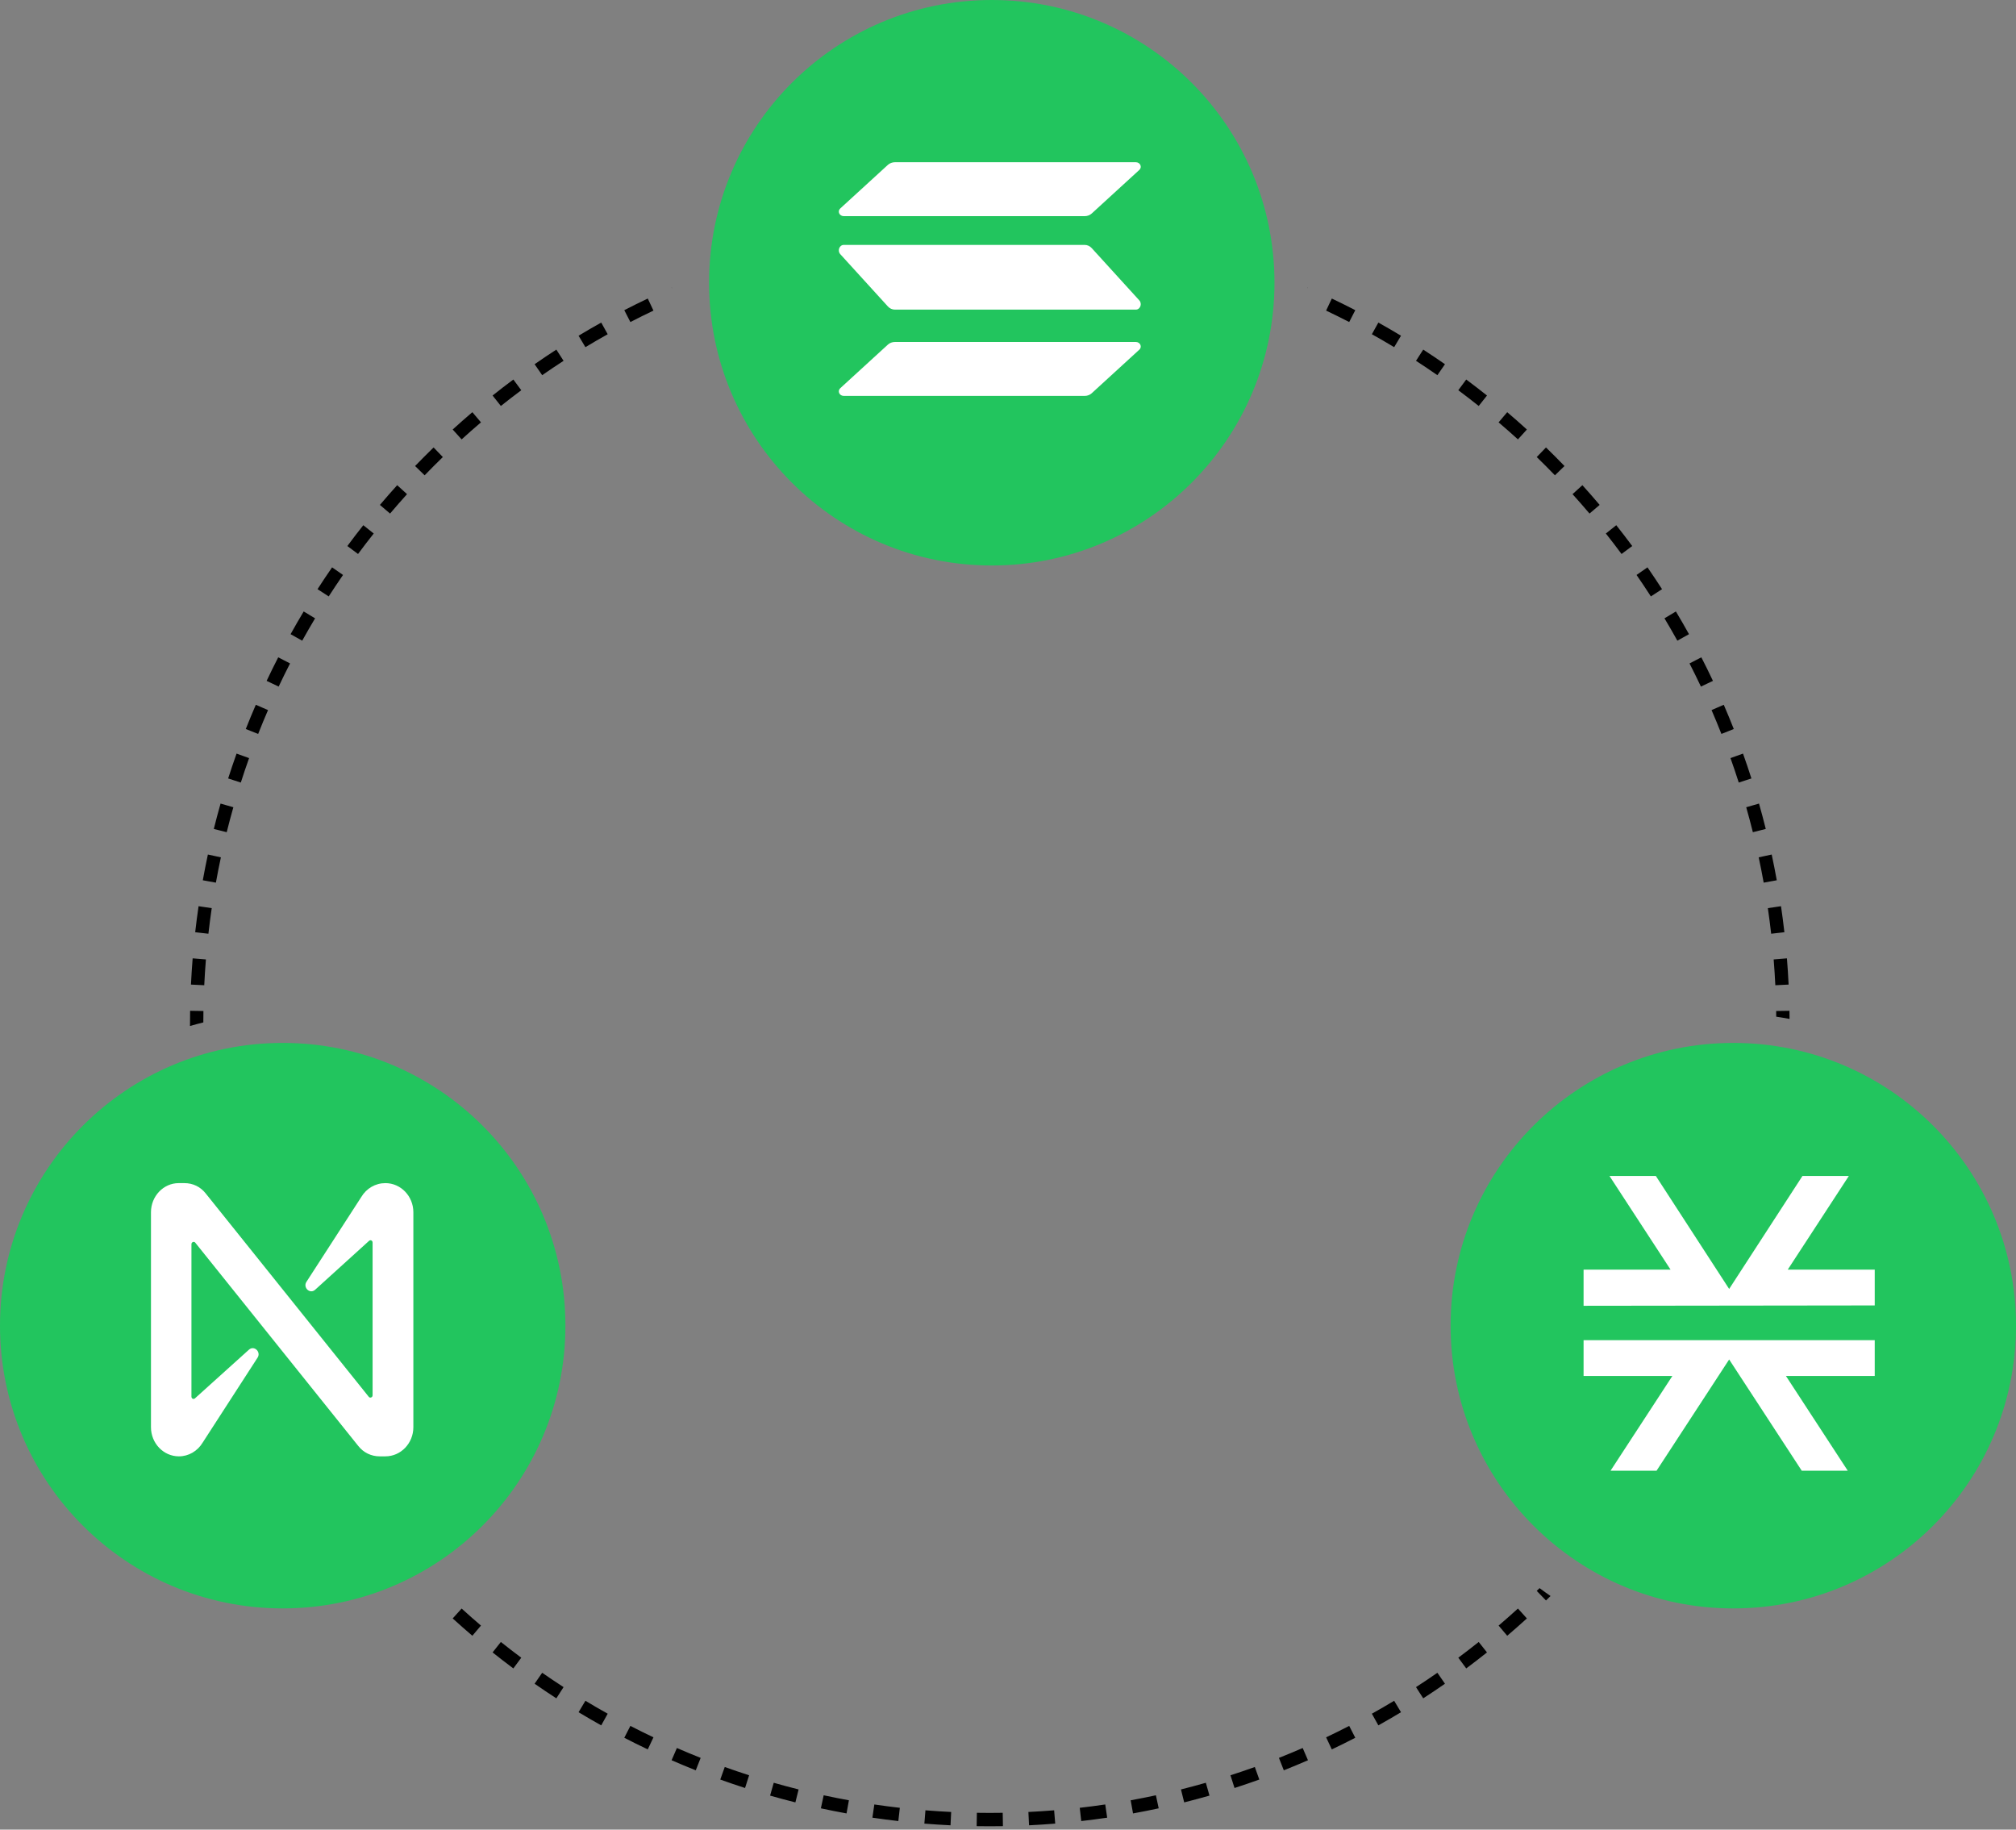 <svg width="432" height="392" viewBox="0 0 432 392" fill="none" xmlns="http://www.w3.org/2000/svg">
<rect x="0" y="0" width="432" height="392" fill="#808080" stroke="none"/>
<path d="M371.419 344.608C404.876 344.608 431.998 317.486 431.998 284.029C431.998 250.572 404.876 223.449 371.419 223.449C337.962 223.449 310.84 250.572 310.84 284.029C310.84 317.486 337.962 344.608 371.419 344.608Z" fill="#22C55E"/>
<path d="M395.951 315.109L382.703 294.808H401.728V287.138H339.338V294.808H358.363L345.115 315.109H354.974L370.533 291.274L386.092 315.109H395.951ZM401.728 279.694V272.025H383.088L396.182 251.949H386.246L370.533 276.161L354.82 251.949H344.884L357.978 272.025H339.338V279.77L401.728 279.694Z" fill="white"/>
<path d="M60.579 344.606C94.036 344.606 121.159 317.484 121.159 284.027C121.159 250.57 94.036 223.447 60.579 223.447C27.122 223.447 0 250.57 0 284.027C0 317.484 27.122 344.606 60.579 344.606Z" fill="#22C55E"/>
<path d="M77.407 256.48L65.674 274.627C64.863 275.863 66.423 277.359 67.546 276.318L79.092 265.846C79.404 265.586 79.841 265.781 79.841 266.237V298.953C79.841 299.408 79.279 299.604 79.029 299.278L44.082 255.7C42.959 254.269 41.336 253.488 39.526 253.488H38.278C35.033 253.488 32.35 256.285 32.35 259.732V305.783C32.35 309.23 35.033 312.027 38.341 312.027C40.4 312.027 42.334 310.921 43.458 309.035L55.19 290.888C56.001 289.652 54.441 288.156 53.318 289.197L41.773 299.604C41.461 299.864 41.024 299.669 41.024 299.213V266.562C41.024 266.107 41.586 265.911 41.835 266.237L76.783 309.815C77.906 311.246 79.591 312.027 81.338 312.027H82.586C85.894 312.027 88.577 309.23 88.577 305.783V259.732C88.577 256.285 85.894 253.488 82.586 253.488C80.465 253.488 78.53 254.594 77.407 256.48Z" fill="white"/>
<path d="M212.523 121.159C245.98 121.159 273.102 94.036 273.102 60.579C273.102 27.122 245.98 0 212.523 0C179.066 0 151.943 27.122 151.943 60.579C151.943 94.036 179.066 121.159 212.523 121.159Z" fill="#22C55E"/>
<path d="M190.26 73.835C190.65 73.478 191.187 73.269 191.756 73.269H243.388C244.331 73.269 244.803 74.312 244.136 74.922L233.937 84.257C233.546 84.615 233.009 84.823 232.44 84.823H180.809C179.865 84.823 179.393 83.781 180.06 83.171L190.26 73.835Z" fill="white"/>
<path d="M190.26 35.324C190.666 34.966 191.203 34.758 191.756 34.758H243.388C244.331 34.758 244.803 35.8 244.136 36.41L233.937 45.746C233.546 46.103 233.009 46.311 232.44 46.311H180.809C179.865 46.311 179.393 45.269 180.06 44.659L190.26 35.324Z" fill="white"/>
<path d="M233.937 53.152C233.546 52.723 233.009 52.473 232.44 52.473H180.809C179.865 52.473 179.393 53.723 180.06 54.456L190.26 65.658C190.65 66.087 191.187 66.337 191.756 66.337H243.388C244.331 66.337 244.803 65.086 244.136 64.354L233.937 53.152Z" fill="white"/>
<path fill-rule="evenodd" clip-rule="evenodd" d="M143.961 61.617C143.962 61.664 143.963 61.71 143.964 61.757L143.913 61.638C143.929 61.631 143.945 61.624 143.961 61.617ZM280.234 61.617C280.233 61.664 280.231 61.711 280.23 61.757L280.282 61.638C280.266 61.631 280.25 61.624 280.234 61.617ZM383.475 218.31C382.53 218.129 381.578 217.968 380.619 217.827C380.616 217.421 380.611 217.016 380.604 216.611L382.03 216.588L383.455 216.565C383.465 217.146 383.471 217.727 383.475 218.31ZM329.906 340.261C330.678 340.84 331.464 341.403 332.262 341.949C331.937 342.27 331.61 342.589 331.283 342.907L330.291 341.88L329.299 340.852C329.502 340.656 329.704 340.459 329.906 340.261ZM381.851 211.02L383.275 210.951C383.184 209.068 383.064 207.194 382.913 205.328L381.492 205.443L380.071 205.559C380.219 207.394 380.338 209.237 380.427 211.089L381.851 211.02ZM380.953 199.894L382.37 199.732C382.158 197.865 381.916 196.006 381.645 194.157L380.234 194.365L378.824 194.573C379.09 196.391 379.328 198.219 379.536 200.056L380.953 199.894ZM379.334 188.855L380.737 188.601C380.403 186.752 380.041 184.913 379.649 183.086L378.255 183.386L376.861 183.687C377.246 185.484 377.603 187.292 377.931 189.11L379.334 188.855ZM376.997 177.953L378.38 177.607C377.926 175.783 377.443 173.97 376.931 172.169L375.56 172.561L374.188 172.953C374.692 174.724 375.167 176.506 375.613 178.3L376.997 177.953ZM373.948 167.225L375.305 166.788C374.733 165 374.132 163.224 373.503 161.462L372.161 161.943L370.818 162.425C371.436 164.158 372.027 165.904 372.59 167.663L373.948 167.225ZM370.2 156.721L371.526 156.195C370.837 154.449 370.121 152.718 369.378 151L368.07 151.57L366.762 152.139C367.493 153.828 368.197 155.53 368.874 157.247L370.2 156.721ZM365.772 146.491L367.06 145.878C366.259 144.181 365.43 142.499 364.575 140.833L363.307 141.488L362.04 142.142C362.88 143.78 363.695 145.434 364.483 147.103L365.772 146.491ZM360.682 136.571L361.927 135.875C361.017 134.236 360.081 132.613 359.119 131.007L357.897 131.743L356.674 132.479C357.62 134.059 358.541 135.655 359.436 137.267L360.682 136.571ZM354.954 127.007L356.152 126.231C355.137 124.655 354.097 123.097 353.032 121.557L351.86 122.372L350.689 123.187C351.736 124.701 352.759 126.234 353.757 127.783L354.954 127.007ZM348.617 117.841L349.762 116.988C348.646 115.482 347.507 113.994 346.344 112.527L345.227 113.416L344.111 114.306C345.255 115.749 346.376 117.212 347.473 118.693L348.617 117.841ZM341.696 109.106L342.783 108.18C341.573 106.751 340.339 105.341 339.084 103.952L338.028 104.913L336.971 105.874C338.206 107.24 339.419 108.626 340.61 110.032L341.696 109.106ZM334.224 100.842L335.249 99.847C333.948 98.5 332.626 97.174 331.283 95.869L330.291 96.897L329.299 97.924C330.621 99.207 331.921 100.511 333.2 101.836L334.224 100.842ZM326.232 93.082L327.19 92.023C325.805 90.763 324.4 89.526 322.974 88.312L322.052 89.402L321.129 90.492C322.53 91.686 323.912 92.903 325.274 94.141L326.232 93.082ZM317.754 85.861L318.641 84.741C317.178 83.575 315.695 82.432 314.193 81.313L313.343 82.461L312.493 83.609C313.97 84.709 315.428 85.833 316.867 86.98L317.754 85.861ZM308.825 79.208L309.637 78.033C308.102 76.965 306.548 75.922 304.977 74.904L304.203 76.105L303.43 77.306C304.975 78.307 306.503 79.333 308.012 80.383L308.825 79.208ZM299.482 73.154L300.216 71.928C298.615 70.963 296.996 70.024 295.362 69.111L294.668 70.36L293.974 71.61C295.582 72.507 297.173 73.431 298.748 74.38L299.482 73.154ZM289.766 67.727L290.419 66.455C288.758 65.598 287.081 64.767 285.389 63.963L284.778 65.255L284.168 66.547C285.832 67.338 287.48 68.155 289.114 68.998L289.766 67.727ZM139.417 65.255L138.806 63.963C137.114 64.767 135.437 65.598 133.776 66.455L134.429 67.727L135.081 68.998C136.714 68.155 138.363 67.338 140.027 66.547L139.417 65.255ZM129.527 70.36L128.833 69.111C127.198 70.024 125.58 70.963 123.979 71.928L124.713 73.154L125.447 74.38C127.022 73.431 128.613 72.507 130.22 71.61L129.527 70.36ZM119.991 76.105L119.218 74.904C117.646 75.922 116.093 76.965 114.558 78.033L115.37 79.208L116.182 80.383C117.692 79.333 119.22 78.307 120.765 77.306L119.991 76.105ZM110.852 82.461L110.002 81.313C108.5 82.432 107.017 83.575 105.554 84.741L106.441 85.861L107.328 86.98C108.767 85.833 110.225 84.709 111.702 83.609L110.852 82.461ZM102.143 89.402L101.22 88.312C99.795 89.526 98.39 90.763 97.005 92.023L97.963 93.082L98.921 94.141C100.283 92.903 101.665 91.686 103.066 90.492L102.143 89.402ZM93.904 96.897L92.912 95.869C91.569 97.174 90.247 98.5 88.946 99.847L89.971 100.842L90.995 101.836C92.274 100.511 93.574 99.207 94.895 97.924L93.904 96.897ZM86.167 104.913L85.111 103.952C83.855 105.341 82.622 106.751 81.412 108.18L82.498 109.106L83.585 110.032C84.775 108.626 85.989 107.24 87.223 105.874L86.167 104.913ZM78.967 113.416L77.851 112.527C76.688 113.994 75.549 115.482 74.433 116.988L75.578 117.841L76.722 118.693C77.819 117.212 78.94 115.749 80.084 114.306L78.967 113.416ZM72.334 122.372L71.163 121.557C70.098 123.097 69.058 124.655 68.043 126.231L69.24 127.007L70.438 127.783C71.436 126.234 72.459 124.701 73.506 123.187L72.334 122.372ZM66.298 131.743L65.076 131.007C64.114 132.613 63.178 134.236 62.267 135.875L63.513 136.571L64.759 137.267C65.654 135.655 66.575 134.059 67.52 132.479L66.298 131.743ZM60.888 141.488L59.62 140.833C58.765 142.499 57.936 144.181 57.135 145.878L58.423 146.49L59.712 147.103C60.5 145.434 61.315 143.78 62.155 142.142L60.888 141.488ZM56.125 151.57L54.817 151C54.074 152.718 53.358 154.449 52.669 156.195L53.995 156.721L55.321 157.247C55.998 155.53 56.702 153.828 57.433 152.139L56.125 151.57ZM52.034 161.943L50.692 161.462C50.063 163.224 49.462 165 48.889 166.788L50.247 167.225L51.605 167.663C52.167 165.904 52.758 164.158 53.377 162.425L52.034 161.943ZM48.635 172.561L47.264 172.169C46.752 173.97 46.269 175.783 45.815 177.607L47.198 177.953L48.581 178.3C49.028 176.506 49.503 174.724 50.006 172.953L48.635 172.561ZM45.94 183.386L44.546 183.086C44.154 184.913 43.791 186.752 43.458 188.601L44.861 188.855L46.264 189.11C46.592 187.292 46.949 185.484 47.334 183.687L45.94 183.386ZM43.961 194.365L42.55 194.157C42.279 196.006 42.037 197.865 41.825 199.732L43.242 199.894L44.658 200.056C44.867 198.219 45.105 196.391 45.371 194.573L43.961 194.365ZM42.703 205.443L41.282 205.328C41.131 207.194 41.01 209.068 40.92 210.951L42.344 211.02L43.768 211.089C43.857 209.237 43.976 207.394 44.124 205.559L42.703 205.443ZM40.717 219.388C40.717 218.445 40.724 217.504 40.739 216.565L42.165 216.588L43.591 216.611C43.578 217.425 43.57 218.24 43.569 219.056C42.61 219.292 41.66 219.547 40.717 219.823C40.717 219.678 40.717 219.533 40.717 219.388ZM97.963 345.695L97.005 346.754C98.39 348.013 99.795 349.251 101.22 350.465L102.143 349.375L103.066 348.285C101.665 347.091 100.283 345.874 98.921 344.635L97.963 345.695ZM106.441 352.916L105.554 354.036C107.017 355.202 108.5 356.345 110.002 357.464L110.852 356.316L111.702 355.168C110.225 354.068 108.767 352.944 107.328 351.797L106.441 352.916ZM115.37 359.569L114.557 360.744C116.093 361.812 117.646 362.855 119.218 363.873L119.991 362.672L120.765 361.471C119.22 360.47 117.692 359.444 116.182 358.394L115.37 359.569ZM128.833 369.666C127.198 368.753 125.58 367.814 123.979 366.849L124.713 365.623L125.447 364.397C127.022 365.346 128.613 366.269 130.22 367.167L129.527 368.417L128.833 369.666ZM134.429 371.05L133.776 372.322C135.437 373.179 137.114 374.01 138.806 374.814L139.417 373.522L140.027 372.229C138.363 371.439 136.714 370.622 135.081 369.779L134.429 371.05ZM144.481 375.827L143.913 377.139C145.625 377.884 147.352 378.602 149.092 379.293L149.617 377.963L150.141 376.633C148.43 375.954 146.732 375.248 145.049 374.515L144.481 375.827ZM154.823 379.93L154.343 381.276C156.1 381.907 157.871 382.51 159.654 383.084L160.09 381.722L160.526 380.361C158.772 379.796 157.032 379.203 155.304 378.583L154.823 379.93ZM165.41 383.339L165.019 384.714C166.814 385.228 168.622 385.712 170.44 386.168L170.786 384.78L171.131 383.393C169.343 382.945 167.566 382.468 165.801 381.964L165.41 383.339ZM176.202 386.042L175.903 387.44C177.725 387.833 179.558 388.197 181.401 388.532L181.655 387.124L181.909 385.717C180.096 385.388 178.294 385.03 176.502 384.644L176.202 386.042ZM187.149 388.027L186.941 389.442C188.785 389.714 190.638 389.957 192.5 390.169L192.661 388.748L192.822 387.328C190.991 387.119 189.169 386.88 187.356 386.613L187.149 388.027ZM198.194 389.289L198.079 390.714C199.939 390.865 201.808 390.986 203.685 391.077L203.753 389.649L203.822 388.221C201.977 388.131 200.139 388.012 198.309 387.863L198.194 389.289ZM209.305 389.828L209.282 391.258C210.219 391.273 211.157 391.281 212.097 391.281C213.038 391.281 213.976 391.273 214.913 391.258L214.89 389.828L214.867 388.398C213.945 388.413 213.022 388.421 212.097 388.421C211.172 388.421 210.249 388.413 209.328 388.398L209.305 389.828ZM220.441 389.649L220.51 391.077C222.387 390.986 224.256 390.865 226.116 390.714L226.001 389.289L225.886 387.863C224.056 388.012 222.218 388.131 220.372 388.221L220.441 389.649ZM231.534 388.748L231.695 390.169C233.557 389.957 235.41 389.714 237.254 389.442L237.046 388.027L236.839 386.613C235.026 386.88 233.204 387.119 231.373 387.328L231.534 388.748ZM242.54 387.124L242.793 388.532C244.637 388.197 246.47 387.833 248.292 387.44L247.992 386.042L247.693 384.644C245.901 385.03 244.098 385.388 242.286 385.717L242.54 387.124ZM253.409 384.78L253.754 386.168C255.573 385.712 257.381 385.227 259.176 384.714L258.785 383.339L258.394 381.964C256.629 382.468 254.852 382.945 253.064 383.393L253.409 384.78ZM264.105 381.722L264.541 383.084C266.324 382.51 268.095 381.907 269.852 381.276L269.371 379.93L268.891 378.583C267.163 379.203 265.422 379.796 263.669 380.361L264.105 381.722ZM280.282 377.139C278.57 377.884 276.843 378.602 275.103 379.293L274.578 377.963L274.054 376.633C275.765 375.954 277.463 375.248 279.146 374.515L279.714 375.827L280.282 377.139ZM284.778 373.522L285.389 374.814C287.081 374.01 288.758 373.179 290.419 372.322L289.766 371.05L289.114 369.779C287.48 370.622 285.832 371.439 284.168 372.229L284.778 373.522ZM294.668 368.417L295.362 369.666C296.996 368.753 298.615 367.814 300.216 366.849L299.482 365.623L298.748 364.397C297.173 365.346 295.582 366.269 293.974 367.167L294.668 368.417ZM304.203 362.672L304.977 363.873C306.548 362.855 308.102 361.812 309.637 360.744L308.825 359.569L308.012 358.394C306.503 359.444 304.975 360.47 303.43 361.471L304.203 362.672ZM313.343 356.316L314.193 357.464C315.695 356.345 317.178 355.202 318.641 354.036L317.754 352.916L316.867 351.797C315.428 352.944 313.969 354.068 312.493 355.168L313.343 356.316ZM322.052 349.375L322.974 350.465C324.4 349.251 325.805 348.013 327.19 346.754L326.232 345.695L325.274 344.635C323.912 345.874 322.53 347.091 321.129 348.285L322.052 349.375Z" fill="black"/>
</svg>
